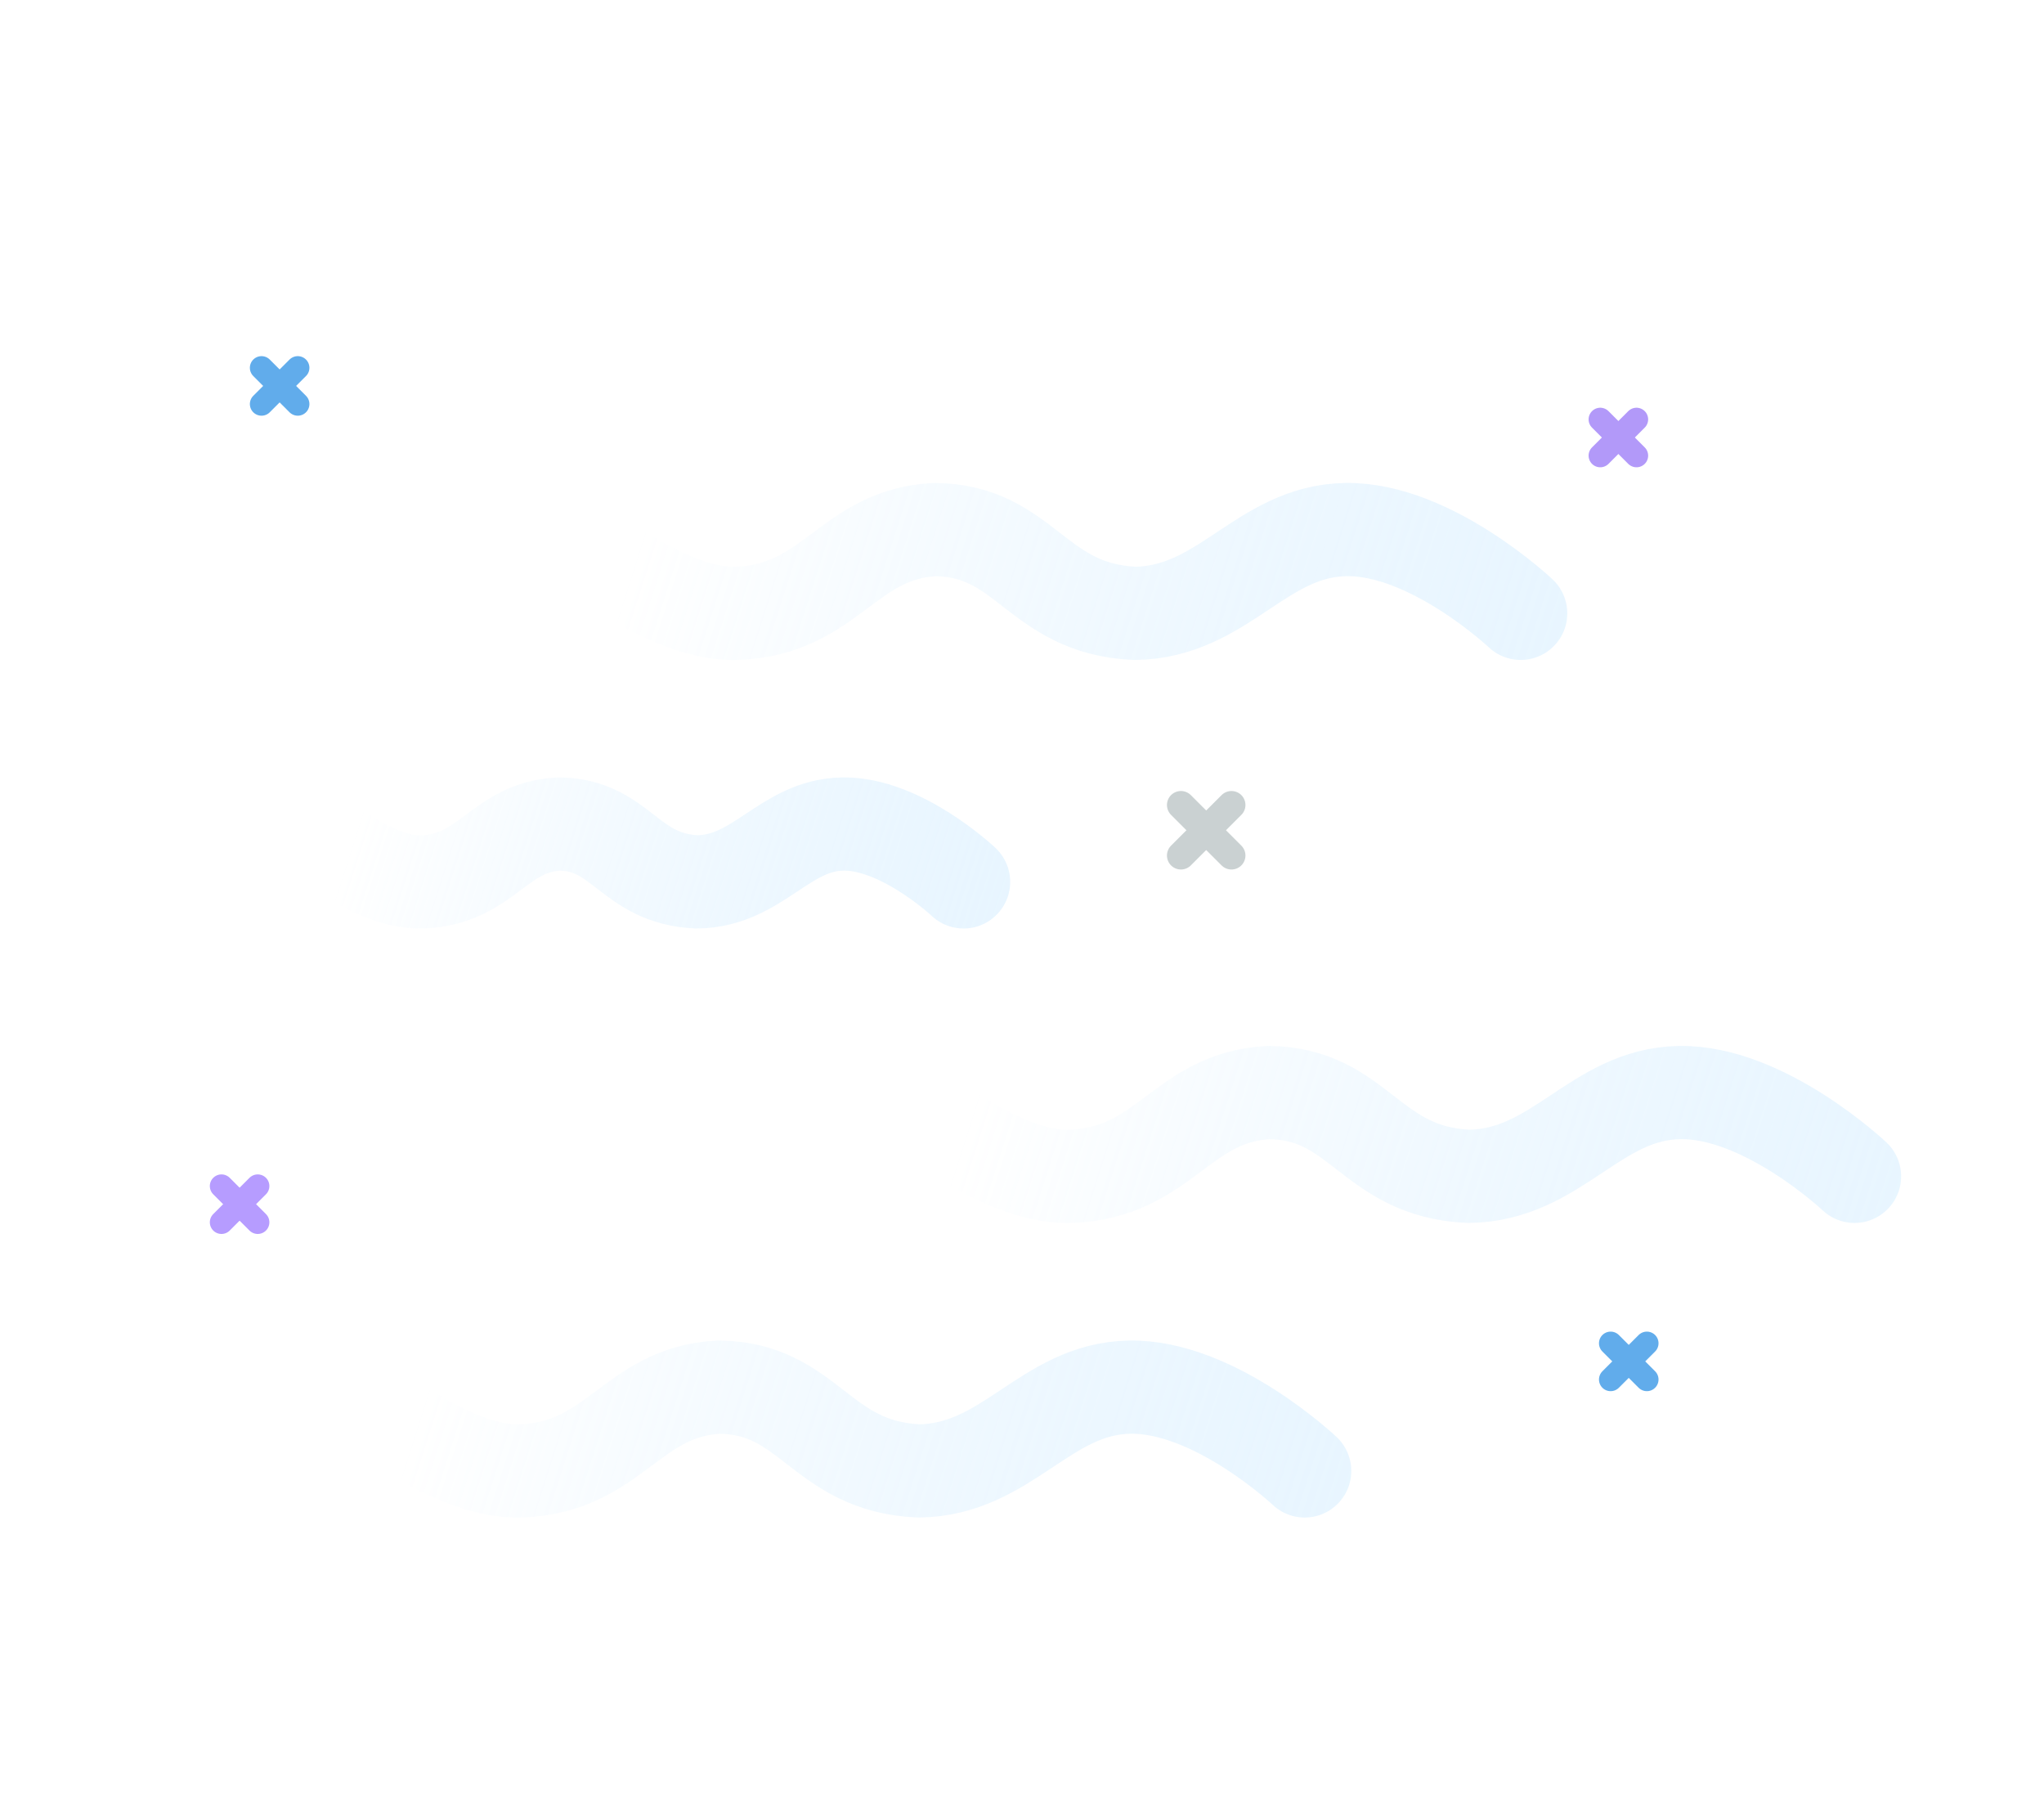 <svg width="90" height="80" viewBox="0 0 90 80" fill="none" xmlns="http://www.w3.org/2000/svg">
<g filter="url(#filter0_d_218_337)">
<path d="M22.999 22.362C22.999 22.362 27.236 26.176 30.548 26.051C34.698 25.889 35.41 22.563 39.257 22.362C43.283 22.402 43.695 25.849 48.059 26.051C51.969 26.004 53.625 22.424 57.352 22.362C61.079 22.299 65.053 26.05 65.053 26.05" stroke="url(#paint0_linear_218_337)" stroke-width="4.103" stroke-linecap="round"/>
<path d="M11.471 35.325C11.471 35.325 14.399 37.96 16.686 37.873C19.554 37.761 20.045 35.465 22.703 35.325C25.484 35.354 25.768 37.735 28.784 37.873C31.485 37.841 32.63 35.368 35.204 35.325C37.778 35.282 40.523 37.873 40.523 37.873" stroke="url(#paint1_linear_218_337)" stroke-width="4.103" stroke-linecap="round"/>
<path d="M37.698 47.147C37.698 47.147 41.934 50.962 45.247 50.836C49.397 50.674 50.109 47.349 53.956 47.147C57.982 47.187 58.394 50.635 62.757 50.836C66.667 50.79 68.324 47.21 72.051 47.147C75.778 47.084 79.752 50.836 79.752 50.836" stroke="url(#paint2_linear_218_337)" stroke-width="4.103" stroke-linecap="round"/>
<path d="M13.488 60.116C13.488 60.116 17.725 63.931 21.037 63.805C25.187 63.643 25.9 60.318 29.746 60.116C33.773 60.156 34.185 63.603 38.548 63.805C42.458 63.759 44.114 60.179 47.842 60.116C51.569 60.053 55.542 63.805 55.542 63.805" stroke="url(#paint3_linear_218_337)" stroke-width="4.103" stroke-linecap="round"/>
</g>
<path d="M54.223 35.439L51.998 37.664" stroke="#CAD1D2" stroke-width="1.231" stroke-linecap="round"/>
<path d="M51.998 35.439L54.223 37.664" stroke="#CAD1D2" stroke-width="1.231" stroke-linecap="round"/>
<path d="M72.514 59.136L70.918 60.732" stroke="#61ACEB" stroke-width="1.026" stroke-linecap="round"/>
<path d="M70.918 59.136L72.514 60.732" stroke="#61ACEB" stroke-width="1.026" stroke-linecap="round"/>
<path d="M11.348 52.215L9.752 53.811" stroke="#B69CFF" stroke-width="1.026" stroke-linecap="round"/>
<path d="M9.752 52.215L11.348 53.811" stroke="#B69CFF" stroke-width="1.026" stroke-linecap="round"/>
<path d="M13.111 16.192L11.515 17.788" stroke="#61ACEB" stroke-width="1.026" stroke-linecap="round"/>
<path d="M11.515 16.192L13.111 17.788" stroke="#61ACEB" stroke-width="1.026" stroke-linecap="round"/>
<path d="M72.057 18.463L70.461 20.059" stroke="#B299F9" stroke-width="1.026" stroke-linecap="round"/>
<path d="M70.461 18.463L72.057 20.059" stroke="#B299F9" stroke-width="1.026" stroke-linecap="round"/>
<defs>
<filter id="filter0_d_218_337" x="7.515" y="17.452" width="80.002" height="53.169" filterUnits="userSpaceOnUse" color-interpolation-filters="sRGB">
<feFlood flood-opacity="0" result="BackgroundImageFix"/>
<feColorMatrix in="SourceAlpha" type="matrix" values="0 0 0 0 0 0 0 0 0 0 0 0 0 0 0 0 0 0 127 0" result="hardAlpha"/>
<feOffset dx="1.905" dy="0.952"/>
<feGaussianBlur stdDeviation="1.905"/>
<feColorMatrix type="matrix" values="0 0 0 0 0.62 0 0 0 0 0.746 0 0 0 0 0.992 0 0 0 0.4 0"/>
<feBlend mode="normal" in2="BackgroundImageFix" result="effect1_dropShadow_218_337"/>
<feBlend mode="normal" in="SourceGraphic" in2="effect1_dropShadow_218_337" result="shape"/>
</filter>
<linearGradient id="paint0_linear_218_337" x1="27.41" y1="19.531" x2="74.206" y2="34.506" gradientUnits="userSpaceOnUse">
<stop stop-color="white" stop-opacity="0.83"/>
<stop offset="1" stop-color="#CBE9FF" stop-opacity="0.48"/>
</linearGradient>
<linearGradient id="paint1_linear_218_337" x1="14.519" y1="33.37" x2="46.846" y2="43.715" gradientUnits="userSpaceOnUse">
<stop stop-color="white" stop-opacity="0.83"/>
<stop offset="1" stop-color="#CBE9FF" stop-opacity="0.48"/>
</linearGradient>
<linearGradient id="paint2_linear_218_337" x1="42.109" y1="44.317" x2="88.905" y2="59.291" gradientUnits="userSpaceOnUse">
<stop stop-color="white" stop-opacity="0.83"/>
<stop offset="1" stop-color="#CBE9FF" stop-opacity="0.48"/>
</linearGradient>
<linearGradient id="paint3_linear_218_337" x1="17.9" y1="57.286" x2="64.695" y2="72.26" gradientUnits="userSpaceOnUse">
<stop stop-color="white" stop-opacity="0.83"/>
<stop offset="1" stop-color="#CBE9FF" stop-opacity="0.48"/>
</linearGradient>
</defs>
</svg>
